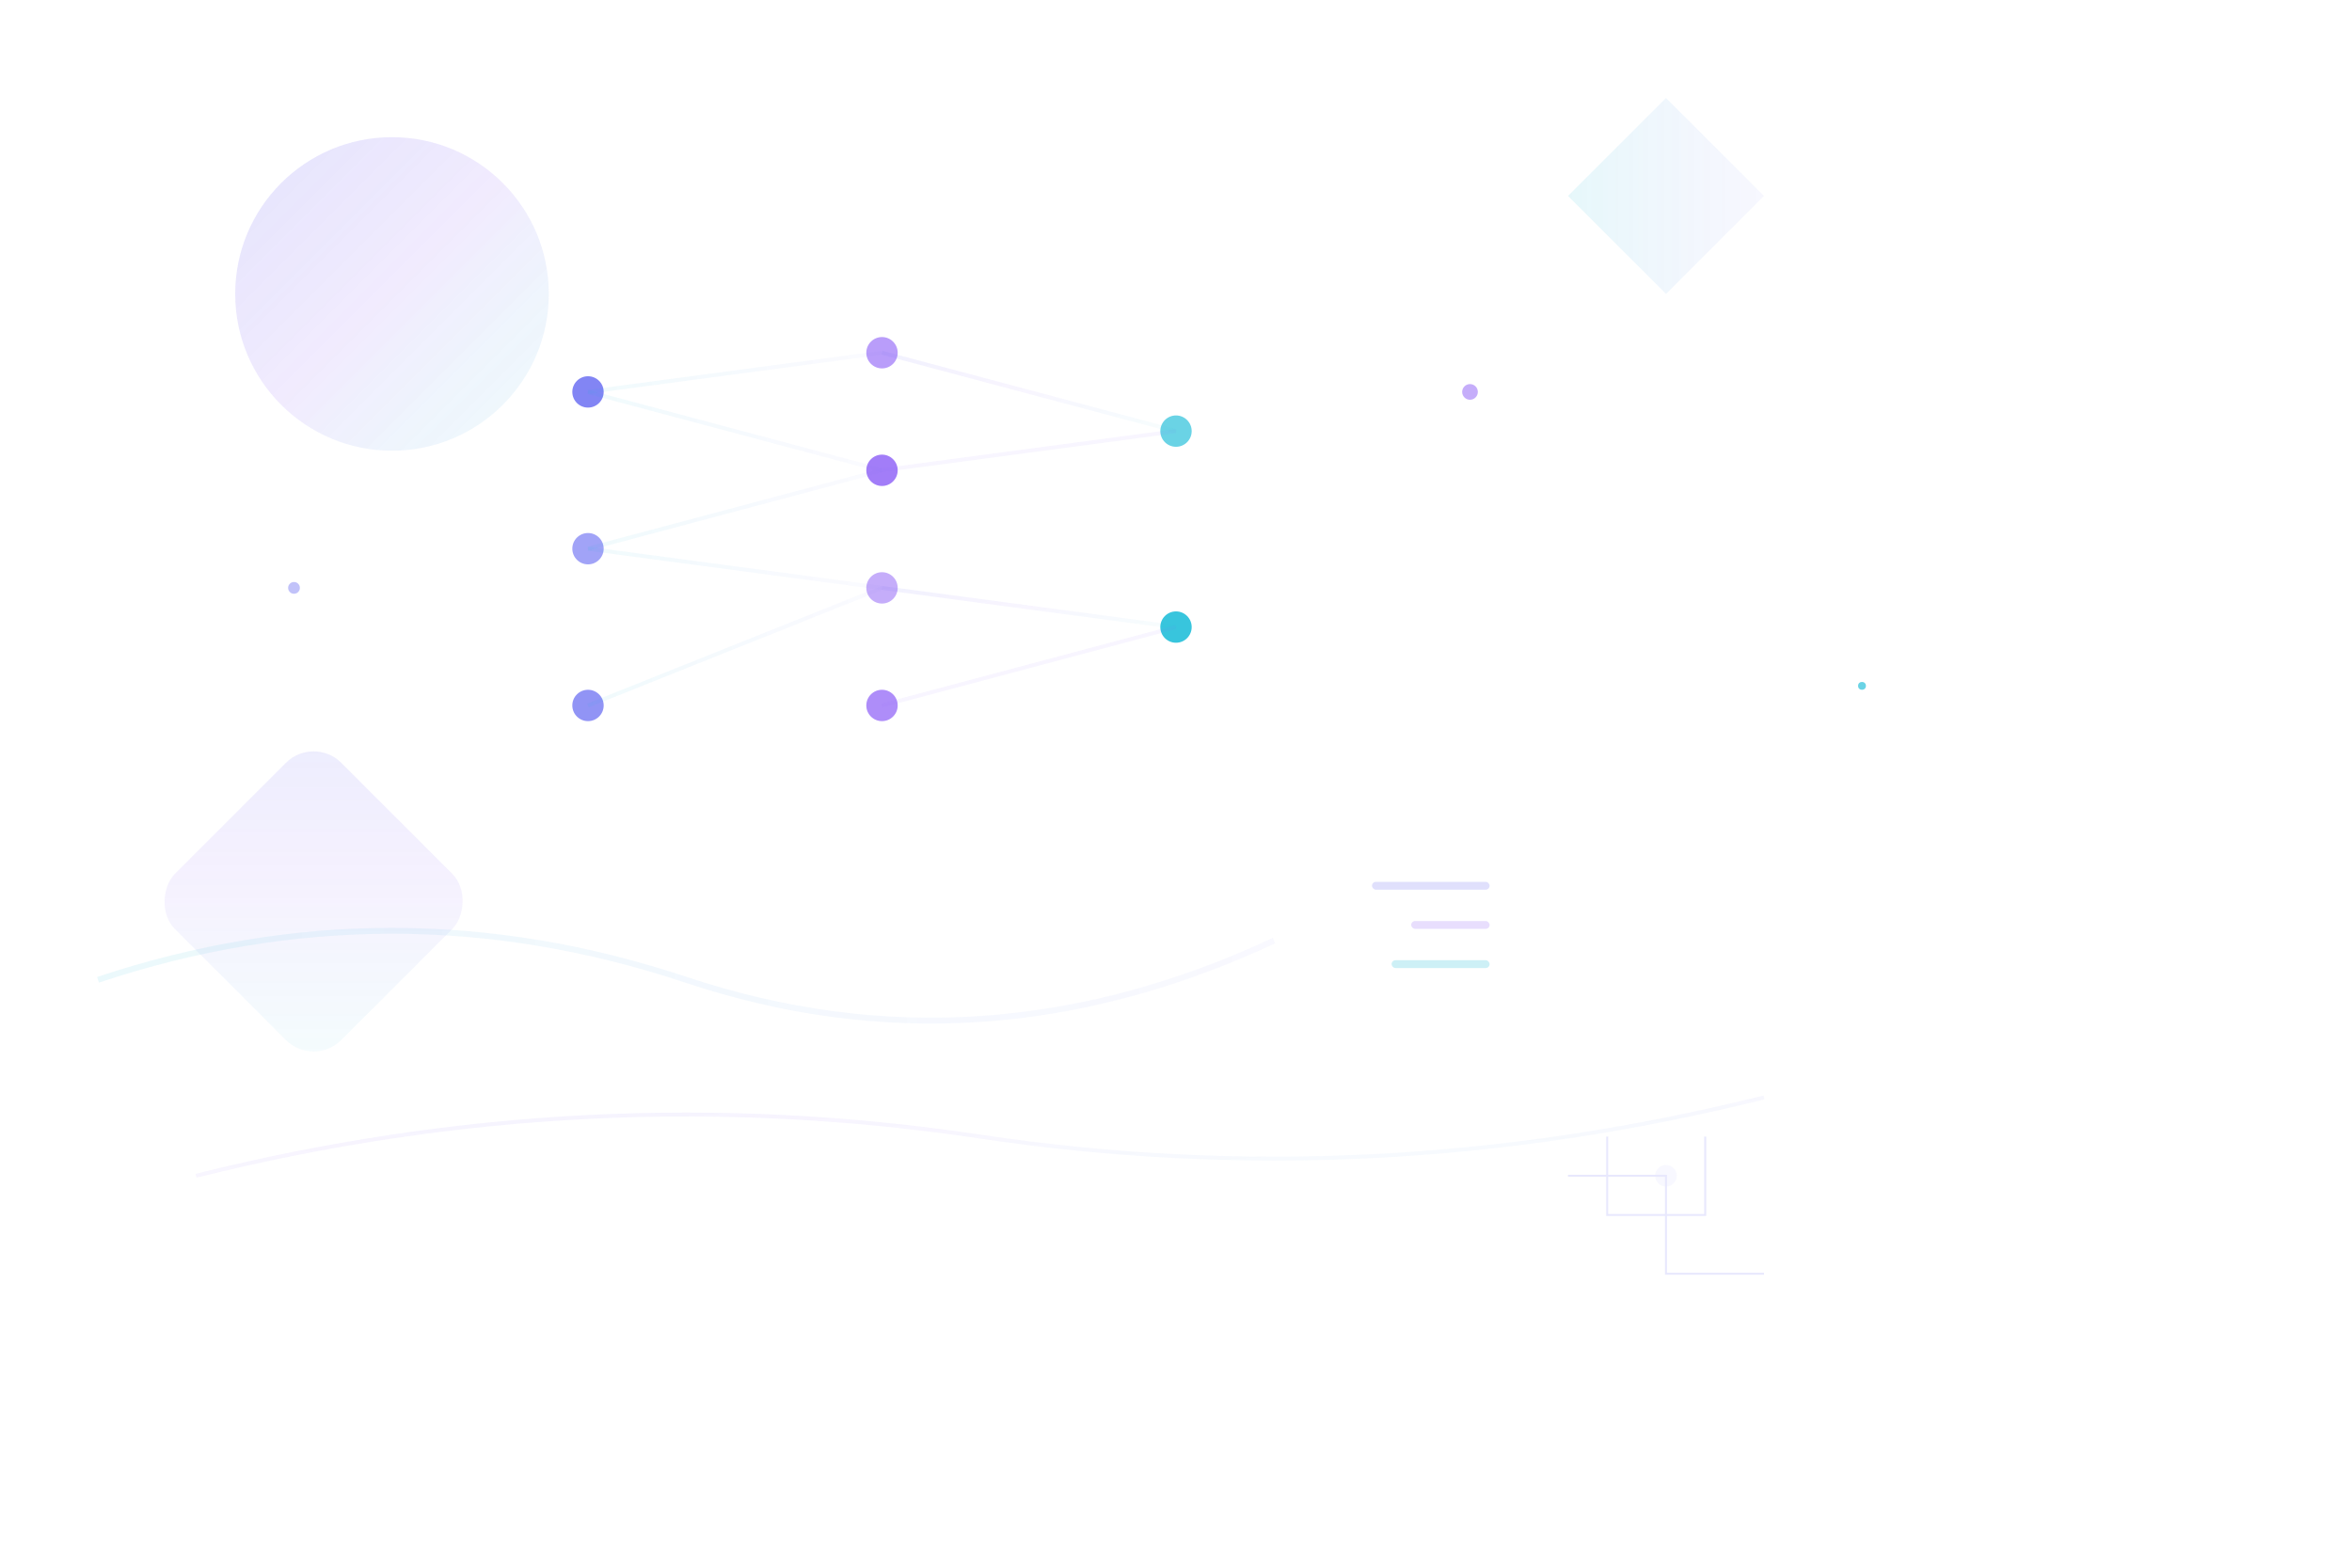 <svg width="1200" height="800" viewBox="0 0 1200 800" fill="none" xmlns="http://www.w3.org/2000/svg">
  <defs>
    <linearGradient id="grad1" x1="0%" y1="0%" x2="100%" y2="100%">
      <stop offset="0%" style="stop-color:#6366f1;stop-opacity:0.3" />
      <stop offset="50%" style="stop-color:#8b5cf6;stop-opacity:0.2" />
      <stop offset="100%" style="stop-color:#06b6d4;stop-opacity:0.1" />
    </linearGradient>
    <linearGradient id="grad2" x1="0%" y1="0%" x2="100%" y2="0%">
      <stop offset="0%" style="stop-color:#06b6d4;stop-opacity:0.2" />
      <stop offset="100%" style="stop-color:#6366f1;stop-opacity:0.1" />
    </linearGradient>
    <filter id="glow">
      <feGaussianBlur stdDeviation="3" result="coloredBlur"/>
      <feMerge> 
        <feMergeNode in="coloredBlur"/>
        <feMergeNode in="SourceGraphic"/>
      </feMerge>
    </filter>
  </defs>
  
  <!-- Background geometric shapes -->
  <circle cx="200" cy="150" r="80" fill="url(#grad1)" opacity="0.6">
    <animateTransform attributeName="transform" type="rotate" values="0 200 150;360 200 150" dur="20s" repeatCount="indefinite"/>
  </circle>
  
  <polygon points="800,100 850,50 900,100 850,150" fill="url(#grad2)" opacity="0.5">
    <animateTransform attributeName="transform" type="rotate" values="0 850 100;360 850 100" dur="15s" repeatCount="indefinite"/>
  </polygon>
  
  <rect x="100" y="400" width="120" height="120" rx="20" fill="url(#grad1)" opacity="0.4" transform="rotate(45 160 460)">
    <animateTransform attributeName="transform" type="rotate" values="45 160 460;405 160 460" dur="25s" repeatCount="indefinite"/>
  </rect>
  
  <!-- Neural network nodes -->
  <g filter="url(#glow)">
    <!-- Layer 1 -->
    <circle cx="300" cy="200" r="8" fill="#6366f1" opacity="0.8">
      <animate attributeName="opacity" values="0.3;0.8;0.3" dur="3s" repeatCount="indefinite"/>
    </circle>
    <circle cx="300" cy="280" r="8" fill="#6366f1" opacity="0.6">
      <animate attributeName="opacity" values="0.8;0.3;0.8" dur="3s" repeatCount="indefinite"/>
    </circle>
    <circle cx="300" cy="360" r="8" fill="#6366f1" opacity="0.7">
      <animate attributeName="opacity" values="0.5;0.9;0.5" dur="3s" repeatCount="indefinite"/>
    </circle>
    
    <!-- Layer 2 -->
    <circle cx="450" cy="180" r="8" fill="#8b5cf6" opacity="0.6">
      <animate attributeName="opacity" values="0.4;0.9;0.4" dur="2.5s" repeatCount="indefinite"/>
    </circle>
    <circle cx="450" cy="240" r="8" fill="#8b5cf6" opacity="0.8">
      <animate attributeName="opacity" values="0.9;0.4;0.9" dur="2.5s" repeatCount="indefinite"/>
    </circle>
    <circle cx="450" cy="300" r="8" fill="#8b5cf6" opacity="0.5">
      <animate attributeName="opacity" values="0.3;0.7;0.3" dur="2.5s" repeatCount="indefinite"/>
    </circle>
    <circle cx="450" cy="360" r="8" fill="#8b5cf6" opacity="0.7">
      <animate attributeName="opacity" values="0.7;0.5;0.7" dur="2.5s" repeatCount="indefinite"/>
    </circle>
    
    <!-- Layer 3 -->
    <circle cx="600" cy="220" r="8" fill="#06b6d4" opacity="0.6">
      <animate attributeName="opacity" values="0.5;0.8;0.5" dur="4s" repeatCount="indefinite"/>
    </circle>
    <circle cx="600" cy="320" r="8" fill="#06b6d4" opacity="0.8">
      <animate attributeName="opacity" values="0.8;0.5;0.8" dur="4s" repeatCount="indefinite"/>
    </circle>
  </g>
  
  <!-- Connection lines -->
  <g stroke-width="2" opacity="0.3">
    <line x1="300" y1="200" x2="450" y2="180" stroke="url(#grad2)">
      <animate attributeName="stroke-opacity" values="0.1;0.6;0.1" dur="3s" repeatCount="indefinite"/>
    </line>
    <line x1="300" y1="200" x2="450" y2="240" stroke="url(#grad2)">
      <animate attributeName="stroke-opacity" values="0.6;0.1;0.6" dur="3s" repeatCount="indefinite"/>
    </line>
    <line x1="300" y1="280" x2="450" y2="240" stroke="url(#grad2)">
      <animate attributeName="stroke-opacity" values="0.3;0.7;0.3" dur="2.5s" repeatCount="indefinite"/>
    </line>
    <line x1="300" y1="280" x2="450" y2="300" stroke="url(#grad2)">
      <animate attributeName="stroke-opacity" values="0.7;0.3;0.7" dur="2.5s" repeatCount="indefinite"/>
    </line>
    <line x1="300" y1="360" x2="450" y2="300" stroke="url(#grad2)">
      <animate attributeName="stroke-opacity" values="0.2;0.8;0.2" dur="4s" repeatCount="indefinite"/>
    </line>
    <line x1="300" y1="360" x2="450" y2="360" stroke="url(#grad2)">
      <animate attributeName="stroke-opacity" values="0.8;0.2;0.8" dur="4s" repeatCount="indefinite"/>
    </line>
    
    <line x1="450" y1="180" x2="600" y2="220" stroke="url(#grad1)">
      <animate attributeName="stroke-opacity" values="0.4;0.9;0.4" dur="3.5s" repeatCount="indefinite"/>
    </line>
    <line x1="450" y1="240" x2="600" y2="220" stroke="url(#grad1)">
      <animate attributeName="stroke-opacity" values="0.9;0.4;0.9" dur="3.5s" repeatCount="indefinite"/>
    </line>
    <line x1="450" y1="300" x2="600" y2="320" stroke="url(#grad1)">
      <animate attributeName="stroke-opacity" values="0.3;0.8;0.3" dur="2.8s" repeatCount="indefinite"/>
    </line>
    <line x1="450" y1="360" x2="600" y2="320" stroke="url(#grad1)">
      <animate attributeName="stroke-opacity" values="0.8;0.3;0.8" dur="2.8s" repeatCount="indefinite"/>
    </line>
  </g>
  
  <!-- Floating particles -->
  <g>
    <circle cx="150" cy="300" r="3" fill="#6366f1" opacity="0.4">
      <animateTransform attributeName="transform" type="translate" values="0,0;50,-30;0,0" dur="8s" repeatCount="indefinite"/>
      <animate attributeName="opacity" values="0.4;0.8;0.4" dur="4s" repeatCount="indefinite"/>
    </circle>
    <circle cx="750" cy="200" r="4" fill="#8b5cf6" opacity="0.5">
      <animateTransform attributeName="transform" type="translate" values="0,0;-40,60;0,0" dur="10s" repeatCount="indefinite"/>
      <animate attributeName="opacity" values="0.5;0.9;0.5" dur="5s" repeatCount="indefinite"/>
    </circle>
    <circle cx="950" cy="350" r="2" fill="#06b6d4" opacity="0.6">
      <animateTransform attributeName="transform" type="translate" values="0,0;30,-50;0,0" dur="6s" repeatCount="indefinite"/>
      <animate attributeName="opacity" values="0.6;0.3;0.6" dur="3s" repeatCount="indefinite"/>
    </circle>
  </g>
  
  <!-- Data flow visualization -->
  <g>
    <path d="M 50 500 Q 200 450 350 500 T 650 480" stroke="url(#grad2)" stroke-width="3" fill="none" opacity="0.4">
      <animate attributeName="stroke-dasharray" values="0,1000;1000,0" dur="5s" repeatCount="indefinite"/>
    </path>
    <path d="M 100 600 Q 300 550 500 580 T 900 560" stroke="url(#grad1)" stroke-width="2" fill="none" opacity="0.3">
      <animate attributeName="stroke-dasharray" values="0,800;800,0" dur="7s" repeatCount="indefinite"/>
    </path>
  </g>
  
  <!-- Abstract tech elements -->
  <g opacity="0.2">
    <rect x="700" y="450" width="60" height="4" fill="#6366f1" rx="2">
      <animate attributeName="width" values="60;120;60" dur="4s" repeatCount="indefinite"/>
    </rect>
    <rect x="720" y="470" width="40" height="4" fill="#8b5cf6" rx="2">
      <animate attributeName="width" values="40;80;40" dur="3s" repeatCount="indefinite"/>
    </rect>
    <rect x="710" y="490" width="50" height="4" fill="#06b6d4" rx="2">
      <animate attributeName="width" values="50;100;50" dur="5s" repeatCount="indefinite"/>
    </rect>
  </g>
  
  <!-- Circuit board pattern -->
  <g stroke="#6366f1" stroke-width="1" fill="none" opacity="0.15">
    <path d="M 800 600 L 850 600 L 850 650 L 900 650">
      <animate attributeName="stroke-opacity" values="0.1;0.4;0.1" dur="6s" repeatCount="indefinite"/>
    </path>
    <path d="M 820 580 L 820 620 L 870 620 L 870 580">
      <animate attributeName="stroke-opacity" values="0.4;0.1;0.4" dur="4s" repeatCount="indefinite"/>
    </path>
    <circle cx="850" cy="600" r="5" fill="#6366f1" opacity="0.3">
      <animate attributeName="opacity" values="0.3;0.7;0.3" dur="5s" repeatCount="indefinite"/>
    </circle>
  </g>
</svg>
